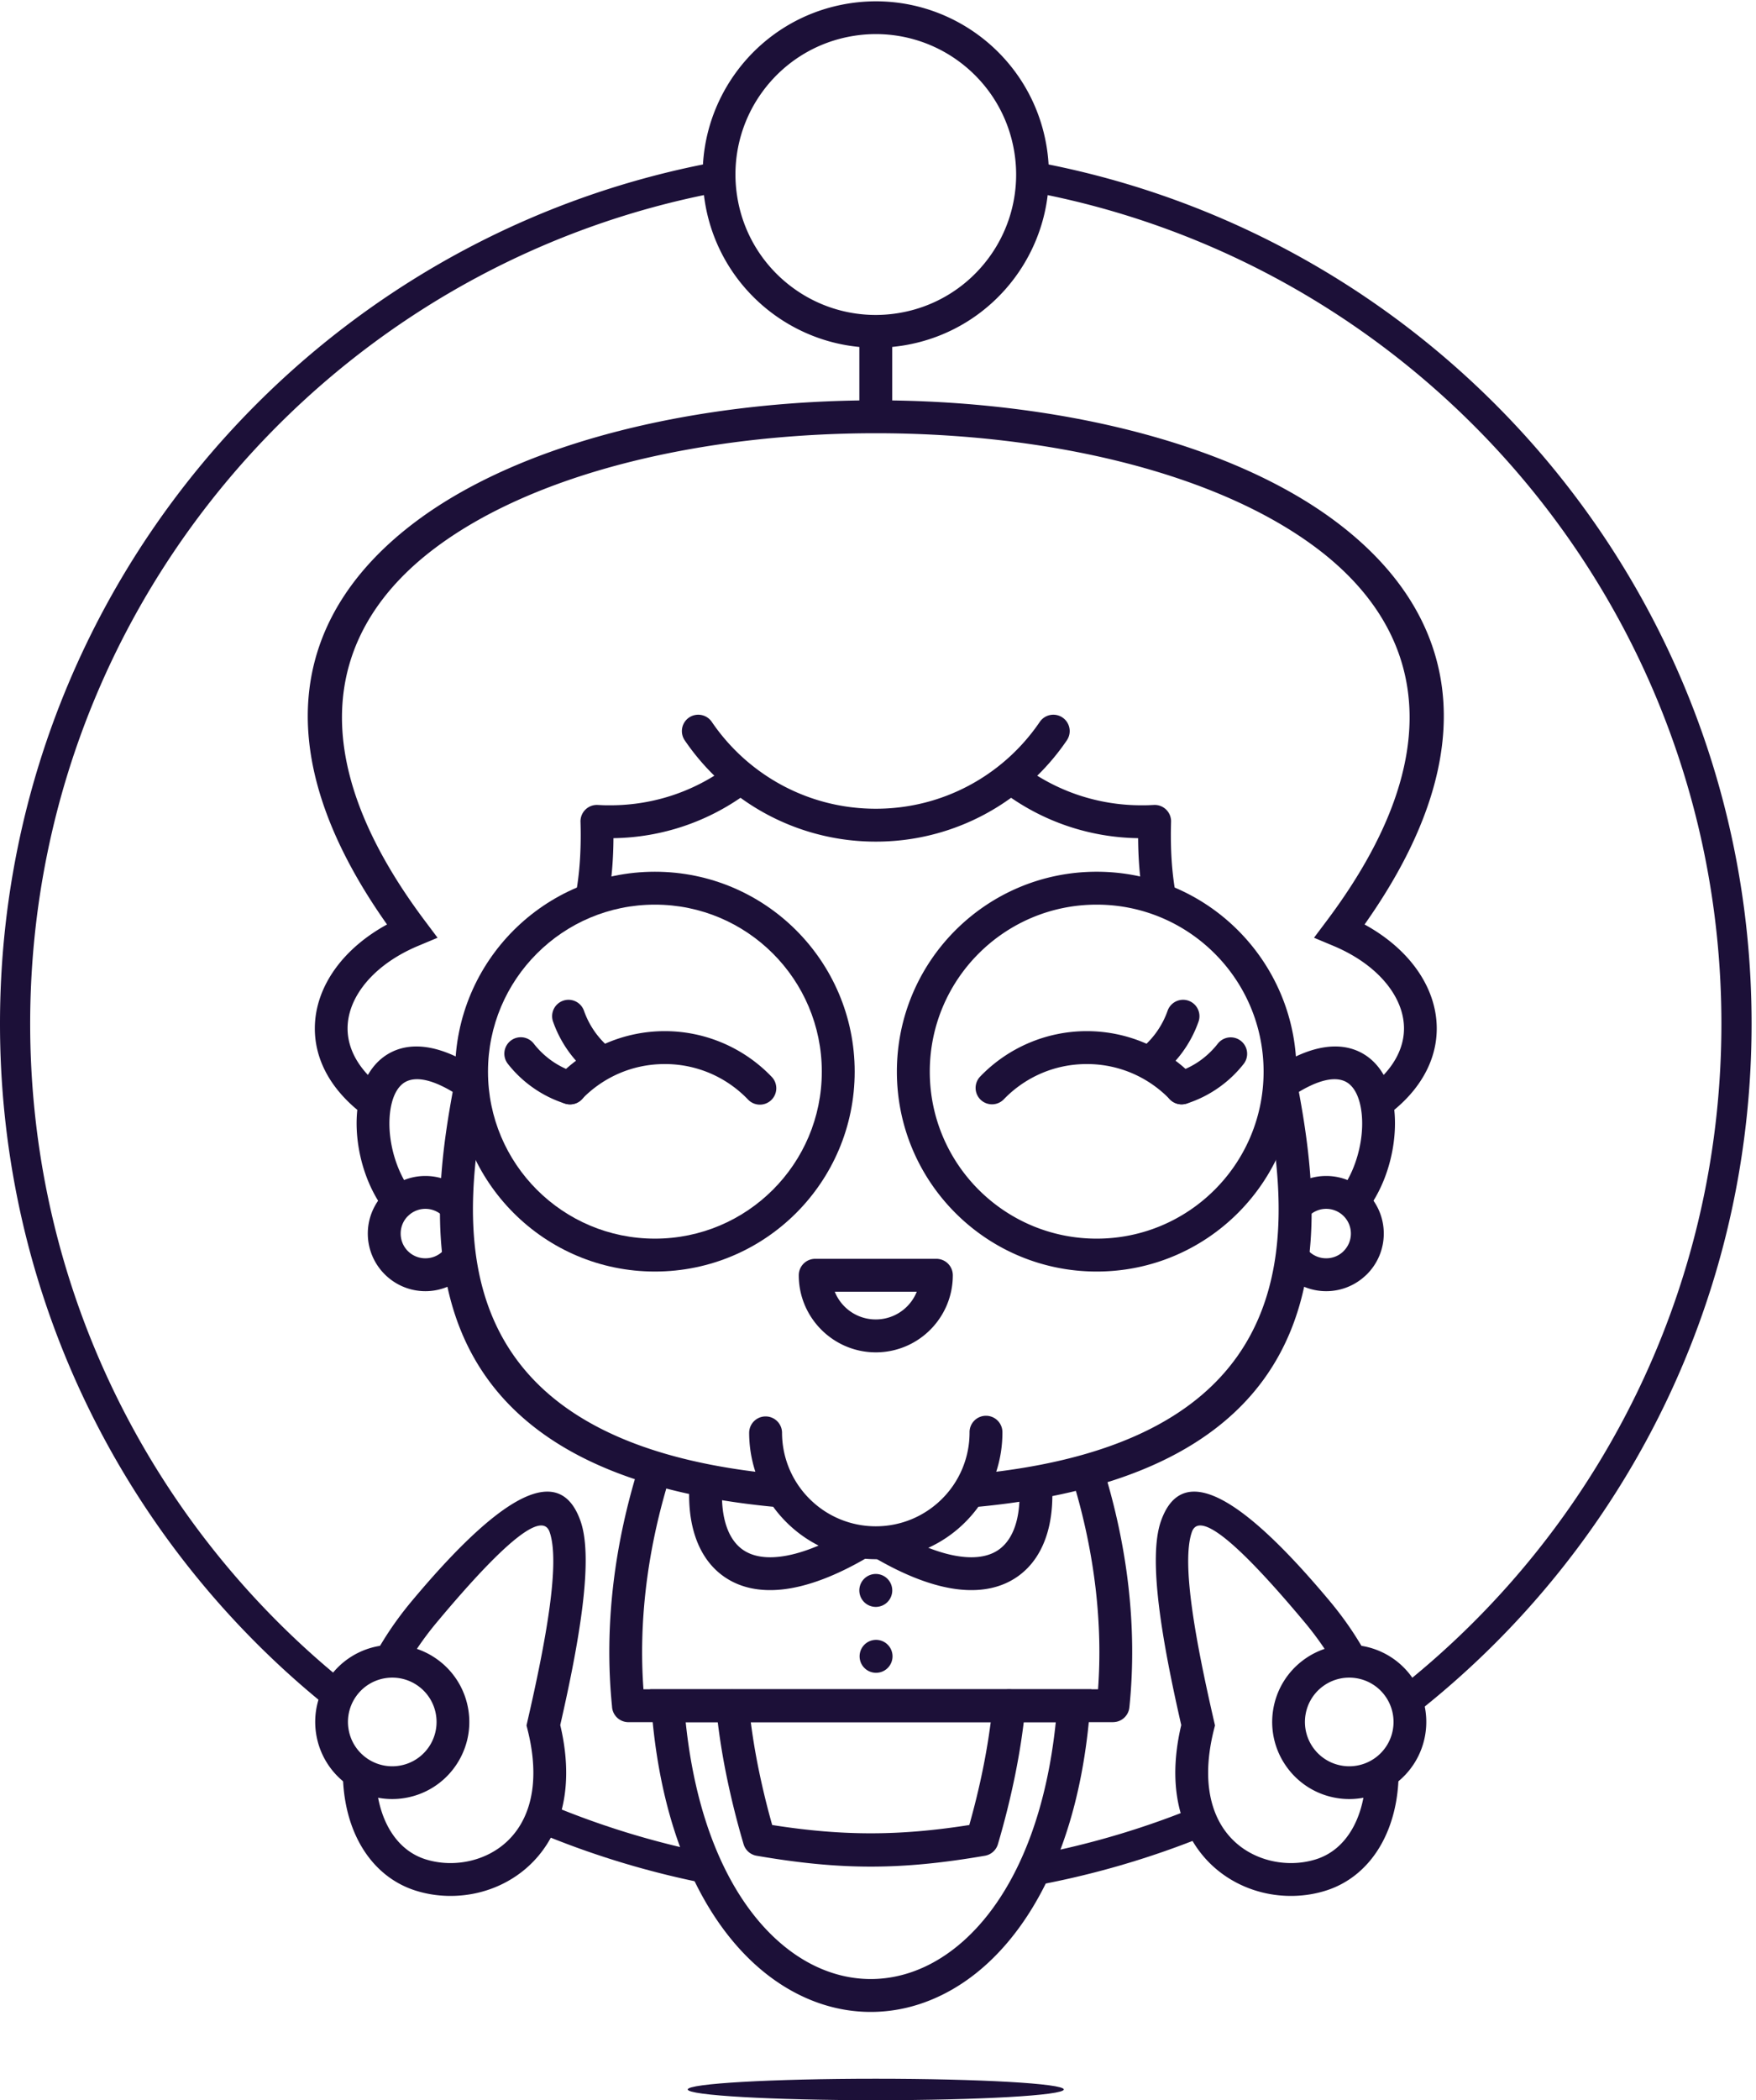 <svg width="384" height="459" xmlns="http://www.w3.org/2000/svg"><g fill="#1C1038" fill-rule="evenodd"><path d="M156.843 412.114a190.23 190.23 0 01-40.733-12.284l2.547-6.088a183.212 183.212 0 0034.826 10.992l3.36 7.38zm107.686-11.275a190.235 190.235 0 01-40.995 11.745l2.565-7.161a183.8 183.8 0 0036.743-11.032l1.687 6.448zM156.978 42.036C119.761 49.065 86.487 67.25 60.76 92.975 27.297 126.439 6.599 172.672 6.599 223.734c0 51.065 20.698 97.297 54.161 130.756a185.27 185.27 0 0014.753 13.252l-3.724 5.479a192.042 192.042 0 01-15.696-14.064C21.438 324.504 0 276.621 0 223.734c0-52.883 21.438-100.767 56.093-135.427 26.927-26.926 61.845-45.869 100.885-52.982v6.711zm67.861-6.927c39.535 6.939 74.895 25.993 102.103 53.198 34.654 34.66 56.093 82.54 56.093 135.427 0 52.887-21.439 100.77-56.093 135.423a192.802 192.802 0 01-18.714 16.433l-2.39-6.502a185.807 185.807 0 0016.434-14.598c33.464-33.459 54.162-79.691 54.162-130.756 0-51.062-20.698-97.295-54.162-130.759-26.003-26.006-59.725-44.3-97.433-51.162v-6.704z"/><path d="M104.982 233.972a3.578 3.578 0 11-4.017 5.924c-5.785-3.933-9.7-4.693-12.093-3.549-2.064.985-3.233 3.656-3.596 6.953-.429 3.885.303 8.454 2.035 12.464.828 1.921 1.887 3.695 3.155 5.162l-5.876 4.203c-1.556-1.93-2.856-4.152-3.881-6.528-2.197-5.092-3.122-10.966-2.573-16.041a30.057 30.057 0 01-4.223-4.231c-3.49-4.307-5.091-8.993-5.066-13.658.026-4.64 1.666-9.175 4.659-13.217 2.678-3.62 6.456-6.855 11.128-9.408-27.789-39.288-19.536-68.661 6.231-88.01 23.564-17.694 62.165-26.542 100.652-26.542 38.486 0 77.087 8.848 100.651 26.542 25.767 19.347 34.021 48.722 6.231 88.01 4.673 2.553 8.451 5.788 11.128 9.408 2.992 4.042 4.633 8.577 4.659 13.217.025 4.665-1.579 9.351-5.066 13.658-1.181 1.46-2.587 2.876-4.221 4.231.546 5.072-.377 10.949-2.576 16.041-.934 2.165-2.096 4.204-3.472 6.007l-5.77-4.307c1.042-1.337 1.93-2.882 2.644-4.537 1.731-4.01 2.461-8.579 2.033-12.464-.362-3.297-1.531-5.968-3.598-6.953-2.389-1.142-6.306-.384-12.093 3.549a3.578 3.578 0 01-4.016-5.924c8.24-5.603 14.619-6.3 19.198-4.116 2.299 1.098 4.065 2.867 5.33 5.076.347-.373.674-.748.982-1.126 2.384-2.943 3.479-6.065 3.462-9.108-.015-3.065-1.162-6.147-3.253-8.974-2.663-3.599-6.831-6.757-12.171-8.997l-4.254-1.78 2.763-3.681c27.72-36.918 21.011-64.045-2.236-81.502-22.267-16.718-59.254-25.079-96.355-25.079-37.101 0-74.09 8.361-96.355 25.079-23.247 17.457-29.957 44.586-2.237 81.502l2.763 3.681-4.252 1.78c-5.343 2.24-9.51 5.398-12.172 8.997-2.093 2.827-3.237 5.909-3.255 8.974-.016 3.043 1.079 6.165 3.464 9.108.306.378.633.755.981 1.128 1.265-2.211 3.031-3.98 5.33-5.078 4.579-2.184 10.958-1.487 19.198 4.116m64.97 199.17c-13.991-9.531-25.23-29.591-27.508-60.088l-.287-3.862h96.515l-.286 3.862c-2.279 30.497-13.518 50.557-27.508 60.088-6.43 4.379-13.439 6.569-20.463 6.569-7.023 0-14.032-2.19-20.463-6.569zm-20.002-56.76c2.684 25.9 12.279 42.82 24.047 50.835 5.193 3.536 10.816 5.304 16.418 5.304 5.602 0 11.225-1.768 16.415-5.304 11.769-8.015 21.364-24.935 24.048-50.835H149.95z"/><path d="M190.415 376.382h-52.99a3.595 3.595 0 01-3.592-3.485c-.878-8.691-.762-17.517.25-26.317 1.035-9.01 3.018-18.029 5.842-26.879l5.594 1.711 12.032 2.327c-4.914.054-8.899.121-11.439.202-2.332 7.715-3.989 15.576-4.896 23.452-.84 7.311-1.029 14.615-.506 21.799h99.409c.524-7.184.333-14.488-.506-21.799-.907-7.876-2.564-15.737-4.895-23.452l6.615-2.868c2.599 8.41 4.431 16.962 5.414 25.507 1.021 8.887 1.127 17.801.223 26.573a3.588 3.588 0 01-3.569 3.22v.009h-52.986m75.069 1.534c-1.743 6.891-1.61 12.485-.244 16.862 1.031 3.311 2.772 5.926 4.924 7.868 2.15 1.949 4.746 3.257 7.482 3.951 3.364.85 6.909.761 10.084-.231a13.097 13.097 0 004.529-2.469c3.03-2.533 5.09-6.497 5.955-11.352.311-1.76.47-3.627.46-5.581l5.528-1.832 1.39-2.75c.441 4.045.323 7.886-.3 11.399-1.165 6.532-4.079 11.983-8.427 15.618a20.271 20.271 0 01-7.001 3.82c-4.421 1.382-9.331 1.515-13.959.343-3.814-.966-7.468-2.826-10.546-5.604-3.073-2.784-5.542-6.459-6.976-11.048-1.676-5.377-1.936-12.002-.07-19.895-4.149-18.16-7.338-36.277-4.446-44.547 3.877-11.091 14.342-9.549 36.934 17.47 3.807 4.554 6.837 9.229 9.149 13.871l-7.526 1.095c-1.904-3.464-4.269-6.941-7.125-10.358-16.565-19.81-23.245-23.778-24.663-19.719-2.36 6.755.862 24.028 4.863 41.418l.195.849-.21.822"/><path d="M302.877 370.622a9.647 9.647 0 00-6.323-3.856 9.664 9.664 0 00-7.215 1.741 9.657 9.657 0 00-3.859 6.322 9.674 9.674 0 001.744 7.216 9.65 9.65 0 006.285 3.851l.037.007a9.674 9.674 0 007.216-1.743 9.649 9.649 0 003.851-6.285l.005-.037a9.68 9.68 0 00-1.741-7.216zm-5.229-10.935a16.802 16.802 0 0111.012 6.723 16.771 16.771 0 013.092 12.134l-.056.39a16.806 16.806 0 01-6.722 11.012 16.794 16.794 0 01-12.134 3.091l-.391-.058a16.793 16.793 0 01-11.009-6.722 16.767 16.767 0 01-3.036-12.523 16.811 16.811 0 016.72-11.01 16.793 16.793 0 0112.524-3.037zm-175.133 17.328c1.87 7.893 1.607 14.518-.071 19.895-1.432 4.589-3.898 8.264-6.975 11.048-3.074 2.778-6.731 4.638-10.545 5.604-4.631 1.172-9.535 1.039-13.958-.343a20.285 20.285 0 01-7.002-3.82c-4.347-3.635-7.262-9.086-8.424-15.618-.542-3.043-.708-6.334-.451-9.791l7.103 4.737c.064 1.321.207 2.597.426 3.818.862 4.855 2.925 8.819 5.953 11.352a13.092 13.092 0 004.528 2.469c3.175.992 6.719 1.081 10.081.231 2.737-.694 5.336-2.002 7.487-3.951 2.149-1.942 3.89-4.557 4.924-7.868 1.367-4.377 1.498-9.971-.248-16.862l-.206-.822.192-.849c4-17.39 7.224-34.663 4.862-41.418-1.415-4.059-8.1-.091-24.659 19.719-2.867 3.429-5.24 6.92-7.147 10.392l-7.495-1.157c2.31-4.633 5.337-9.296 9.137-13.843 22.591-27.019 33.06-28.561 36.935-17.47 2.891 8.27-.299 26.387-4.447 44.547"/><path d="M72.169 366.41a16.8 16.8 0 0111.013-6.723 16.793 16.793 0 0112.523 3.037 16.812 16.812 0 016.721 11.01c.72 4.589-.495 9.04-3.036 12.523a16.795 16.795 0 01-11.011 6.722 16.786 16.786 0 01-12.523-3.033 16.807 16.807 0 01-6.723-11.013 16.781 16.781 0 013.036-12.523zm12.107.356a9.642 9.642 0 00-6.322 3.856 9.668 9.668 0 00-1.743 7.216 9.642 9.642 0 003.858 6.322 9.67 9.67 0 007.214 1.743 9.656 9.656 0 006.323-3.858 9.673 9.673 0 001.742-7.216 9.644 9.644 0 00-3.858-6.322 9.661 9.661 0 00-7.214-1.741zm-.156-106.07a12.548 12.548 0 018.902-3.686c2.692 0 5.186.843 7.234 2.284l-.625 9.791 2.096 9.596a12.554 12.554 0 01-8.705 3.509 12.557 12.557 0 01-8.868-3.668l-.034-.034a12.552 12.552 0 01-.213-17.559l.213-.233zm8.902 3.5a5.39 5.39 0 00-3.819 1.584l-.15.142a5.376 5.376 0 00-1.432 3.677c0 1.502.599 2.85 1.568 3.819l.014.014a5.378 5.378 0 003.819 1.569c1.501 0 2.852-.6 3.819-1.569v-.014a5.385 5.385 0 001.583-3.819c0-1.49-.606-2.843-1.583-3.819a5.388 5.388 0 00-3.819-1.584zm200.808 1.584a5.396 5.396 0 00-7.639 0h-.013a5.38 5.38 0 00-1.568 3.819 5.37 5.37 0 001.568 3.819l.013.014a5.379 5.379 0 003.82 1.569 5.38 5.38 0 003.677-1.432l.142-.151a5.386 5.386 0 001.58-3.819c0-1.49-.604-2.843-1.58-3.819zm-3.819-8.77c3.474 0 6.625 1.408 8.902 3.686a12.552 12.552 0 013.69 8.903c0 3.477-1.412 6.625-3.69 8.903l-.232.214a12.561 12.561 0 01-8.67 3.474 12.556 12.556 0 01-8.604-3.412l2.676-11.281-1.318-8.195a12.532 12.532 0 017.246-2.292z"/><path d="M169.081 329.307c-66.951-6.421-75.145-42.92-72.433-74.127.767-8.842 2.431-17.162 3.836-24.196.535-2.675 1.033-5.168 1.408-7.308a3.59 3.59 0 013.73-2.968l-3.209 14.433 2.475 11.745a141.326 141.326 0 00-1.079 8.912c-2.359 27.16 4.699 58.824 61.371 65.851a27.7 27.7 0 01-1.355-8.577 3.596 3.596 0 017.19 0 20.43 20.43 0 006.005 14.495 20.435 20.435 0 0014.497 6.007c5.66 0 10.788-2.297 14.498-6.007a20.434 20.434 0 006.004-14.495 3.595 3.595 0 117.189 0 27.67 27.67 0 01-1.353 8.577c56.669-7.027 63.729-38.691 61.37-65.851-.342-3.933-.876-7.791-1.488-11.486l1.648-3.865 3.462-7.969c1.334 6.706 2.824 14.478 3.54 22.702 2.71 31.207-5.484 67.706-72.437 74.127a27.93 27.93 0 01-2.854 3.344 27.6 27.6 0 01-19.579 8.113 27.597 27.597 0 01-19.58-8.113 27.855 27.855 0 01-2.856-3.344"/><path d="M169.022 208.401c-6.604-6.606-15.731-10.692-25.81-10.692-10.079 0-19.204 4.086-25.808 10.692-6.605 6.602-10.69 15.728-10.69 25.807 0 10.079 4.085 19.205 10.69 25.809 6.604 6.604 15.729 10.691 25.808 10.691s19.206-4.087 25.81-10.691c6.604-6.604 10.69-15.73 10.69-25.809s-4.086-19.205-10.69-25.807zm-25.81-17.882c12.064 0 22.988 4.893 30.894 12.796 7.905 7.907 12.796 18.828 12.796 30.893 0 12.064-4.891 22.987-12.796 30.893-7.906 7.906-18.83 12.796-30.894 12.796-12.065 0-22.986-4.89-30.892-12.796-7.905-7.906-12.796-18.829-12.796-30.893 0-12.065 4.891-22.986 12.796-30.893 7.906-7.903 18.827-12.796 30.892-12.796z"/><path d="M127.22 240.25a3.589 3.589 0 01-5.071.1 3.589 3.589 0 01-.098-5.07 32.448 32.448 0 0110.66-7.344 32.3 32.3 0 0112.659-2.578c4.477 0 8.756.919 12.657 2.578a32.4 32.4 0 0110.661 7.344 3.586 3.586 0 11-5.167 4.97 25.303 25.303 0 00-8.301-5.714 25.142 25.142 0 00-9.85-1.985c-3.512 0-6.84.707-9.851 1.985a25.285 25.285 0 00-8.299 5.714"/><path d="M120.938 223.269a3.583 3.583 0 116.768-2.359 18.698 18.698 0 002.619 4.93 18.55 18.55 0 003.942 3.915c.197.141.373.302.531.473l-7.213 3.267a25.66 25.66 0 01-3.017-3.385 25.857 25.857 0 01-3.63-6.841m-9.923 9.179a3.592 3.592 0 015.671-4.409 18.645 18.645 0 004.047 3.856 18.365 18.365 0 004.983 2.444 3.593 3.593 0 11-2.164 6.852 25.64 25.64 0 01-6.92-3.424 25.796 25.796 0 01-5.617-5.319m97.914-29.133c7.904-7.903 18.829-12.796 30.893-12.796 12.062 0 22.985 4.893 30.891 12.796 7.905 7.907 12.796 18.828 12.796 30.893 0 12.064-4.891 22.987-12.796 30.893-7.906 7.906-18.829 12.796-30.891 12.796-12.064 0-22.989-4.89-30.893-12.796-7.908-7.906-12.799-18.829-12.799-30.893 0-12.065 4.891-22.986 12.799-30.893zm30.893-5.606c-10.079 0-19.205 4.086-25.811 10.692-6.602 6.602-10.688 15.728-10.688 25.807 0 10.079 4.086 19.205 10.688 25.809 6.606 6.604 15.732 10.691 25.811 10.691s19.202-4.087 25.807-10.691c6.606-6.604 10.692-15.73 10.692-25.809s-4.086-19.205-10.692-25.807c-6.605-6.606-15.728-10.692-25.807-10.692z"/><path d="M260.982 235.28a3.588 3.588 0 01-.097 5.07 3.589 3.589 0 01-5.071-.1 25.3 25.3 0 00-8.3-5.714 25.143 25.143 0 00-9.851-1.985c-3.513 0-6.84.707-9.85 1.985a25.27 25.27 0 00-8.298 5.714 3.591 3.591 0 01-5.073.1 3.588 3.588 0 01-.096-5.07 32.396 32.396 0 0110.66-7.344 32.276 32.276 0 0112.657-2.578c4.475 0 8.756.919 12.659 2.578a32.448 32.448 0 0110.66 7.344"/><path d="M255.326 220.91a3.588 3.588 0 014.566-2.206 3.587 3.587 0 012.204 4.565 25.831 25.831 0 01-3.631 6.841 25.538 25.538 0 01-3.629 3.94l-6.516-3.912c.138-.137.286-.267.447-.383a18.605 18.605 0 006.559-8.845m11.021 7.129a3.593 3.593 0 015.672 4.409 25.814 25.814 0 01-5.616 5.319 25.672 25.672 0 01-6.923 3.424 3.595 3.595 0 01-4.509-2.345 3.591 3.591 0 012.345-4.507 18.37 18.37 0 004.984-2.444 18.713 18.713 0 004.047-3.856m-141.213-29.136c1.375-5.214 2.031-11.529 1.814-19.183a3.585 3.585 0 013.791-3.796l1.337.064 1.335.01c4.891 0 9.581-.805 13.942-2.283a43.161 43.161 0 008.857-4.184 50.635 50.635 0 01-6.481-7.743 3.583 3.583 0 01.956-4.972 3.584 3.584 0 014.971.957 43.57 43.57 0 008.45 9.222c.092.067.181.137.267.216a43.569 43.569 0 006.884 4.53c6.037 3.196 12.932 5.01 20.262 5.01 7.327 0 14.221-1.814 20.255-5.01a43.395 43.395 0 006.885-4.53c.084-.079.175-.149.268-.216a43.538 43.538 0 008.449-9.222 3.586 3.586 0 014.973-.957 3.583 3.583 0 01.955 4.972 50.635 50.635 0 01-6.481 7.743 43.136 43.136 0 008.857 4.184 43.363 43.363 0 0013.942 2.283l1.334-.01 1.337-.064a3.584 3.584 0 013.791 3.791c-.225 7.994.498 14.535 2.004 19.877l-8.02-2.89c-.746-4.023-1.152-8.51-1.185-13.519a50.367 50.367 0 01-15.505-2.671 50.297 50.297 0 01-12.274-6.156 50.269 50.269 0 01-29.585 9.582 50.293 50.293 0 01-29.588-9.582 50.386 50.386 0 01-12.274 6.156 50.38 50.38 0 01-15.508 2.671c-.027 4.528-.364 8.628-.978 12.345l-8.037 3.375m66.383 152.288a3.6 3.6 0 10-3.6-3.598 3.598 3.598 0 003.6 3.598m0 14.401a3.6 3.6 0 10-.001-7.199 3.6 3.6 0 00.001 7.199m-1.168-83.285h-7.801a9.601 9.601 0 002.129 3.231l.013.014a9.613 9.613 0 006.827 2.812 9.621 9.621 0 006.827-2.826 9.654 9.654 0 002.134-3.231h-10.129zm-12.08-7.19h26.495a3.596 3.596 0 013.596 3.594c0 4.651-1.885 8.863-4.935 11.911a16.787 16.787 0 01-11.908 4.935c-4.635 0-8.842-1.888-11.897-4.935l-.023-.025c-3.043-3.053-4.924-7.255-4.924-11.886a3.594 3.594 0 013.596-3.594zm-20.253 48.713c-.308 3.384-.11 6.425.608 8.966.738 2.629 2.037 4.683 3.895 5.952 1.886 1.288 4.484 1.851 7.816 1.488 3.687-.4 8.154-1.908 13.434-4.76l5.072 2.342 1.574-.342v2.474c-7.525 4.512-13.969 6.839-19.322 7.422-5.126.556-9.335-.458-12.619-2.698-3.317-2.262-5.565-5.689-6.76-9.94-1.006-3.568-1.262-7.738-.781-12.276l7.083 1.372"/><path d="M222.813 323.83c.307 3.384.11 6.425-.606 8.966-.739 2.629-2.041 4.683-3.895 5.952-1.891 1.288-4.487 1.851-7.819 1.488-3.685-.4-8.156-1.908-13.432-4.76l-5.073 2.342-1.573-.342v2.474c7.523 4.512 13.968 6.839 19.32 7.422 5.126.556 9.336-.458 12.62-2.698 3.316-2.262 5.564-5.689 6.76-9.94 1.005-3.568 1.261-7.738.781-12.276l-7.083 1.372m-66.22 49.31a3.585 3.585 0 017.135-.703 142.163 142.163 0 002.173 14.257 170.763 170.763 0 002.961 12.164c15.36 2.417 27.742 2.417 43.104 0 1.147-4.07 2.14-8.127 2.961-12.164.967-4.75 1.701-9.503 2.176-14.257a3.58 3.58 0 013.916-3.216 3.581 3.581 0 013.214 3.919c-.492 4.99-1.268 9.99-2.285 14.988a178.662 178.662 0 01-3.725 14.916 3.597 3.597 0 01-2.836 2.529c-18.448 3.171-31.497 3.171-49.945 0a3.6 3.6 0 01-2.837-2.529 180.253 180.253 0 01-3.726-14.916 149.21 149.21 0 01-2.286-14.988m4.345-357.296c5.708-7.829 14.406-13.478 24.733-15.096 10.318-1.615 20.32 1.109 28.144 6.815 7.827 5.709 13.478 14.406 15.096 24.734l.056.374c1.492 10.183-1.235 20.04-6.872 27.77-5.709 7.827-14.405 13.478-24.733 15.096l-.374.056c-10.186 1.492-20.04-1.235-27.77-6.873-7.827-5.709-13.481-14.406-15.096-24.731l-.056-.375c-1.493-10.183 1.234-20.039 6.872-27.77zm25.829-8.018c-8.371 1.309-15.418 5.889-20.042 12.23a30.6 30.6 0 00-5.524 22.835l.004.036c1.316 8.354 5.893 15.387 12.226 20.007a30.59 30.59 0 0022.835 5.523l.065-.01c8.34-1.32 15.364-5.892 19.979-12.22a30.593 30.593 0 005.523-22.834l-.005-.032c-1.315-8.354-5.892-15.39-12.227-20.012a30.605 30.605 0 00-22.834-5.523z"/><path d="M187.921 90.721h7.191V73.078h-7.191zm3.594 363.59c22.707 0 41.115 1.049 41.115 2.343 0 1.295-18.408 2.346-41.115 2.346-22.71 0-41.12-1.051-41.12-2.346 0-1.294 18.41-2.343 41.12-2.343"/></g></svg>